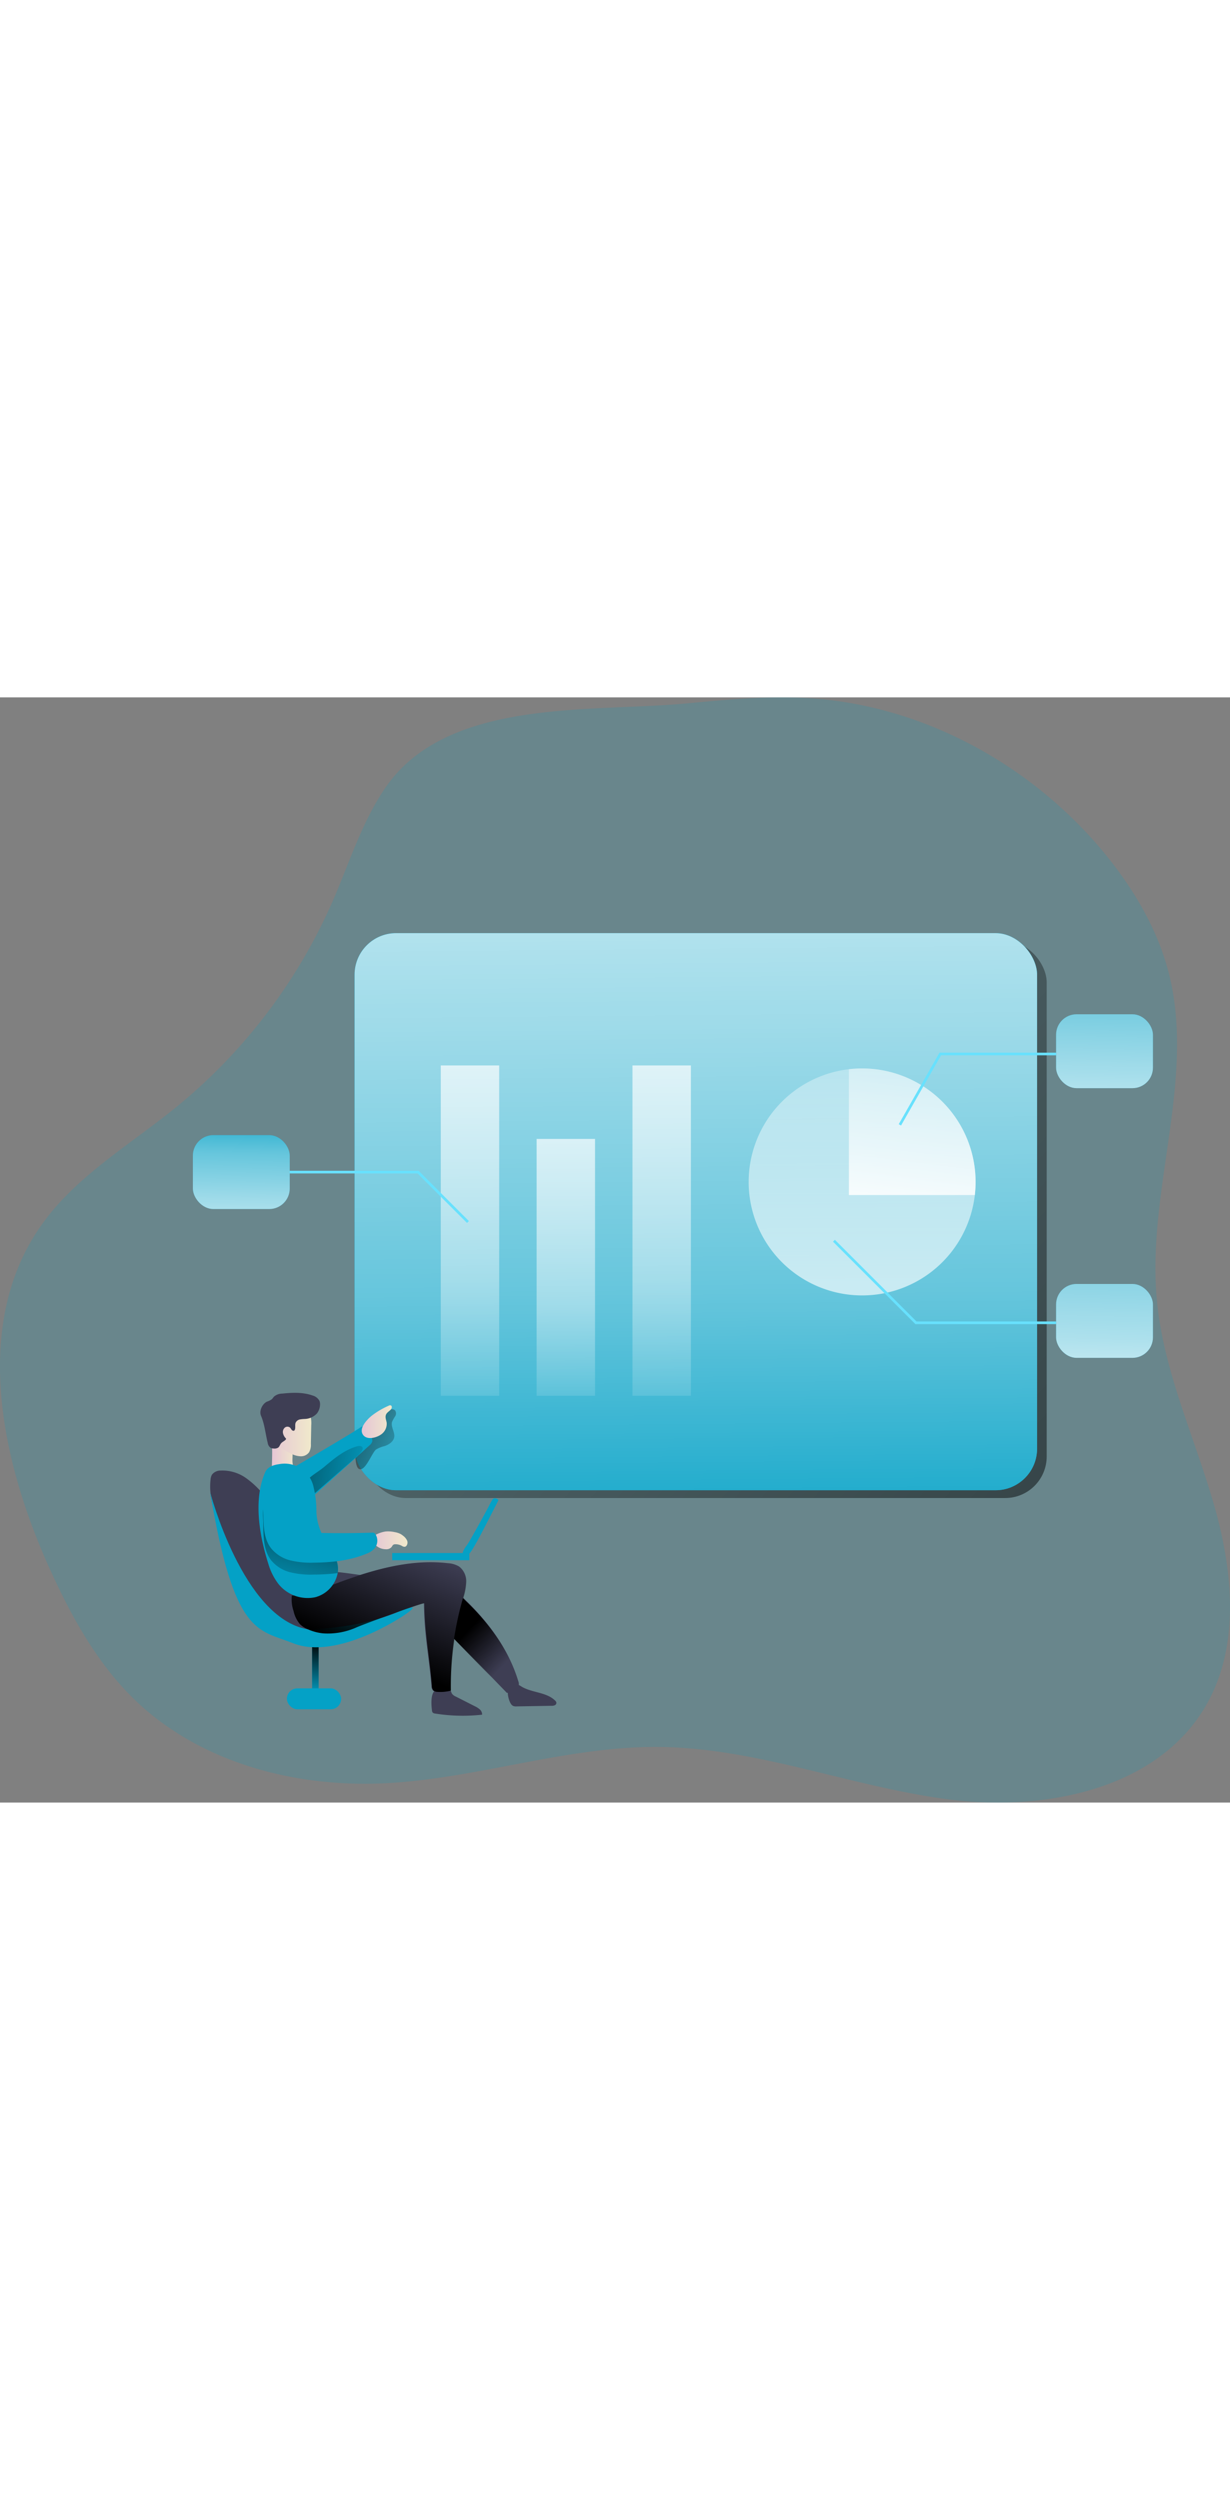 <svg id="Layer_1" data-name="Layer 1" xmlns="http://www.w3.org/2000/svg" xmlns:xlink="http://www.w3.org/1999/xlink" viewBox="0 0 407.17 365.75" data-imageid="report-analysis-monochromatic-9fa12" imageName="Report analysis" class="illustrations_image" style="width: 180px;"><rect x="0" y="0" width="407.17" height="365.75" fill="#808080" stroke="none"/><defs><linearGradient id="linear-gradient" x1="45.84" y1="4.24" x2="664.15" y2="559.48" gradientUnits="userSpaceOnUse"><stop offset="0" stop-opacity="0"/><stop offset="0.99"/></linearGradient><linearGradient id="linear-gradient-2" x1="103.8" y1="330.27" x2="105.04" y2="312.42" xlink:href="#linear-gradient"/><linearGradient id="linear-gradient-3" x1="188.11" y1="321.3" x2="175.97" y2="309.89" xlink:href="#linear-gradient"/><linearGradient id="linear-gradient-4" x1="111.06" y1="252.75" x2="119.24" y2="252.75" gradientUnits="userSpaceOnUse"><stop offset="0" stop-color="#e5c5d5"/><stop offset="0.42" stop-color="#ead4d1"/><stop offset="1" stop-color="#f0e9cb"/></linearGradient><linearGradient id="linear-gradient-5" x1="144.2" y1="280.25" x2="155.89" y2="280.25" xlink:href="#linear-gradient-4"/><linearGradient id="linear-gradient-6" x1="157.75" y1="281.81" x2="142.38" y2="318" xlink:href="#linear-gradient"/><linearGradient id="linear-gradient-7" x1="231.55" y1="300.77" x2="228.57" y2="-21.25" gradientUnits="userSpaceOnUse"><stop offset="0.02" stop-color="#fff" stop-opacity="0"/><stop offset="0.32" stop-color="#fff" stop-opacity="0.39"/><stop offset="0.68" stop-color="#fff" stop-opacity="0.68"/><stop offset="1" stop-color="#fff"/></linearGradient><linearGradient id="linear-gradient-8" x1="161.62" y1="254.15" x2="112.17" y2="231.6" xlink:href="#linear-gradient"/><linearGradient id="linear-gradient-9" x1="110.26" y1="243.72" x2="124.09" y2="243.72" xlink:href="#linear-gradient-4"/><linearGradient id="linear-gradient-10" x1="146.81" y1="259.45" x2="83.04" y2="251.49" xlink:href="#linear-gradient"/><linearGradient id="linear-gradient-11" x1="115.28" y1="302.46" x2="128.17" y2="247.92" xlink:href="#linear-gradient"/><linearGradient id="linear-gradient-12" x1="140.82" y1="240.98" x2="150.74" y2="240.98" xlink:href="#linear-gradient-4"/><linearGradient id="linear-gradient-13" x1="156.28" y1="253.26" x2="154.54" y2="63.88" xlink:href="#linear-gradient-7"/><linearGradient id="linear-gradient-14" x1="187.86" y1="248.36" x2="186.5" y2="101.05" xlink:href="#linear-gradient-7"/><linearGradient id="linear-gradient-15" x1="219.75" y1="253.26" x2="218" y2="63.88" xlink:href="#linear-gradient-7"/><linearGradient id="linear-gradient-16" x1="305.94" y1="68.91" x2="306.93" y2="269.21" xlink:href="#linear-gradient-7"/><linearGradient id="linear-gradient-17" x1="328.33" y1="101.23" x2="318.83" y2="177.95" xlink:href="#linear-gradient-7"/><linearGradient id="linear-gradient-18" x1="366.86" y1="66.58" x2="364.63" y2="158.06" xlink:href="#linear-gradient-7"/><linearGradient id="linear-gradient-19" x1="367.48" y1="138.01" x2="364.5" y2="248.08" xlink:href="#linear-gradient-7"/><linearGradient id="linear-gradient-20" x1="80.31" y1="133.22" x2="79.32" y2="188.09" xlink:href="#linear-gradient-7"/></defs><title>Analyze Report 1</title><path d="M148.65,31.16c-7.78,11.34-11.89,24.71-17.36,37.32a182,182,0,0,1-52,68.49C64,149.4,46.37,159.65,34.92,175.71,11.73,208.24,21.11,253.62,37.66,290c7.05,15.48,15.4,30.69,27.54,42.59,21.62,21.17,53.4,29.61,83.62,28.05,30.43-1.57,60-12.3,90.5-12,32.27.34,63.09,13,95.08,17.27s69.63-3,85.82-30.91c11.62-20.06,8.91-45.33,2.39-67.58S406.07,223.67,404,200.58C400.66,164.66,416.79,128,408.07,93,404.41,78.34,396.53,65,387,53.27,363,23.94,327.1,4.06,289.3,1.59,275.68.7,262,2,248.43,3.28,216.81,6.29,169.09,1.38,148.65,31.16Z" transform="translate(-21.05 -1.29)" fill="#04a1c6" opacity="0.18" style="isolation:isolate" class="target-color"/><rect x="120.57" y="80.6" width="225.92" height="184.37" rx="13.75" fill="url(#linear-gradient)"/><rect x="103.32" y="311.3" width="2.16" height="20.77" fill="#04a1c6" class="target-color"/><rect x="103.32" y="311.3" width="2.16" height="20.77" fill="url(#linear-gradient-2)"/><path d="M166.48,293.66a33.12,33.12,0,0,1,8.71,6.42c7.78,7.48,14.34,16.51,17.45,26.85a2.16,2.16,0,0,1,0,1.69,1.93,1.93,0,0,1-.7.66,13.79,13.79,0,0,1-3.06,1.5l-16.47-17c-2.13-2.2-4.3-4.46-5.56-7.24s-1.62-6.3-3.62-8.76c-.86-1.05-2-1.86-2.82-2.92-1.09-1.37-1.62-3.12.54-3.09C162.68,291.82,165,293,166.48,293.66Z" transform="translate(-21.05 -1.29)" fill="#3e3e54"/><path d="M166.64,294a32.77,32.77,0,0,1,8.71,6.43c7.79,7.47,14.34,16.5,17.46,26.84a2.25,2.25,0,0,1,0,1.69,2.07,2.07,0,0,1-.71.67,13.76,13.76,0,0,1-3.06,1.49l-16.46-17c-2.13-2.2-4.31-4.45-5.57-7.24s-1.61-6.3-3.62-8.76c-.85-1.05-2-1.86-2.82-2.92-1.08-1.37-1.61-3.12.54-3.09C162.84,292.15,165.13,293.28,166.64,294Z" transform="translate(-21.05 -1.29)" fill="url(#linear-gradient-3)"/><path d="M93.91,277.75c-1.65-6.57-3.81-11.52-3.17-17.49a4,4,0,0,1,.48-1.74,3.59,3.59,0,0,1,2.89-1.35,13.49,13.49,0,0,1,8.33,2.45,29.39,29.39,0,0,1,6.32,6.13c5.9,7.29,10.39,15.77,17.17,22.25,1.32,1.27,2.88,2.52,4.71,2.61,5.17.27,10.41,1.45,15.58,1.72,2.65.15,5.42.32,7.69,1.7s5.77,4.59,4.62,7c-.77,1.59-4.43,2.27-6,3.06l-6.43,3.24a44.45,44.45,0,0,1-8.55,3.58,38,38,0,0,1-12.5.63c-3.78-.29-7.64-.78-11-2.49-5.55-2.8-9-8.48-11.5-14.19S95.42,283.78,93.91,277.75Z" transform="translate(-21.05 -1.29)" fill="#3e3e54"/><path d="M111.07,255.12a3.57,3.57,0,0,0,.12,1.22,2.73,2.73,0,0,0,.73,1.05,6.68,6.68,0,0,0,6.22,1.66,1.56,1.56,0,0,0,.93-.53,1.29,1.29,0,0,0,0-1.29c-.19-.4-.5-.75-.72-1.14-.88-1.57-.26-3.53-.51-5.31a5.53,5.53,0,0,0-2.42-3.81c-1-.67-2.87-1.18-3.83-.09-.7.79-.49,2.17-.46,3.14C111.17,251.72,111.11,253.42,111.07,255.12Z" transform="translate(-21.05 -1.29)" fill="url(#linear-gradient-4)"/><path d="M148.7,277.33a10.06,10.06,0,0,1,3,.21,6.65,6.65,0,0,1,2,.65,6.74,6.74,0,0,1,.82.58,4.19,4.19,0,0,1,1.26,1.49,1.74,1.74,0,0,1-.21,1.84.92.92,0,0,1-.53.3,1.61,1.61,0,0,1-1-.33,4.36,4.36,0,0,0-2.09-.51,1.25,1.25,0,0,0-.66.14c-.31.18-.44.56-.67.84a2.32,2.32,0,0,1-1.85.67,5,5,0,0,1-2.82-.89,4.21,4.21,0,0,1-1.67-2.42c-.24-1,.61-1.23,1.34-1.57A9.82,9.82,0,0,1,148.7,277.33Z" transform="translate(-21.05 -1.29)" fill="url(#linear-gradient-5)"/><path d="M161.38,301.1c-.82-.13-18.95,6.49-22.44,7.95a23.07,23.07,0,0,1-11,2,16.38,16.38,0,0,1-5.14-1.37,8.09,8.09,0,0,1-2.54-1.64,9.86,9.86,0,0,1-2.15-4.41,11.75,11.75,0,0,1-.56-5.11c3.72.07,7.44-1.22,10.91-2.56,13.1-5.05,26.94-9.75,40.88-8.13a8.1,8.1,0,0,1,3.69,1.1,6.07,6.07,0,0,1,2.33,5,20,20,0,0,1-1.1,5.64A107,107,0,0,0,170.12,330a13.45,13.45,0,0,1-4.42.41,2.14,2.14,0,0,1-1.29-.42,2.18,2.18,0,0,1-.54-1.54C163,318.13,161.5,311.76,161.38,301.1Z" transform="translate(-21.05 -1.29)" fill="#3e3e54"/><path d="M164.05,336.57a1.17,1.17,0,0,0,.24.69,1.31,1.31,0,0,0,.77.32,58.07,58.07,0,0,0,15.58.38,2.2,2.2,0,0,0-.75-1.73,6.59,6.59,0,0,0-1.63-1.05L172,332a3.09,3.09,0,0,1-1.34-1c-.25-.42-.31-1-.71-1.28a1.59,1.59,0,0,0-.8-.24c-1.31-.17-3.62-.46-4.47.85C163.61,331.81,163.83,334.82,164.05,336.57Z" transform="translate(-21.05 -1.29)" fill="#3e3e54"/><path d="M190.15,334.33a2.07,2.07,0,0,0,.72.72,2.55,2.55,0,0,0,1.2.17l11.53-.2a2.71,2.71,0,0,0,1.06-.16.93.93,0,0,0,.58-.83,1.22,1.22,0,0,0-.44-.75c-2.86-2.79-7.52-2.54-11-4.55a8.34,8.34,0,0,0-1.72-.91C188.11,326.61,188.9,332.41,190.15,334.33Z" transform="translate(-21.05 -1.29)" fill="#3e3e54"/><rect x="129.83" y="283.17" width="25.54" height="2.38" fill="#04a1c6" class="target-color"/><path d="M177,279.6a27.84,27.84,0,0,1-1.47,2.39,7.6,7.6,0,0,0-1.15,1.88,1.27,1.27,0,0,0,.36,1.55c.57.29,1.23-.19,1.63-.68a14.9,14.9,0,0,0,1.38-2c1.54-2.58,2.92-5.26,4.3-7.94l3.89-7.57a.45.45,0,0,0,.08-.31.43.43,0,0,0-.19-.23c-.72-.48-1.42-.5-1.86.23-.6,1-1.1,2.06-1.65,3.08q-1.67,3.09-3.38,6.17Z" transform="translate(-21.05 -1.29)" fill="#04a1c6" class="target-color"/><path d="M90.6,264.28s10.84,41.61,32.15,45.39c0,0,15.69.17,29.77-5.6,10-4.11,2.36.95,2.36.95s-22.07,15.15-36.79,9.3C106.38,309.67,98.61,311.89,90.6,264.28Z" transform="translate(-21.05 -1.29)" fill="#04a1c6" class="target-color"/><path d="M161.55,301.1c-.83-.13-19,6.49-22.44,7.95a23.11,23.11,0,0,1-11.06,2,16.45,16.45,0,0,1-5.14-1.37,8.16,8.16,0,0,1-2.53-1.64,10,10,0,0,1-2.16-4.41,11.9,11.9,0,0,1-.56-5.11c3.72.07,7.45-1.22,10.92-2.56,13.1-5.05,26.94-9.75,40.88-8.13a8.1,8.1,0,0,1,3.69,1.1,6.1,6.1,0,0,1,2.33,5,20.36,20.36,0,0,1-1.1,5.64A106.32,106.32,0,0,0,170.29,330a13.49,13.49,0,0,1-4.43.41,2.11,2.11,0,0,1-1.28-.42,2.24,2.24,0,0,1-.55-1.54C163.18,318.13,161.67,311.76,161.55,301.1Z" transform="translate(-21.05 -1.29)" fill="url(#linear-gradient-6)"/><rect x="94.97" y="327.96" width="17.96" height="6.92" rx="3.46" fill="#04a1c6" class="target-color"/><rect x="117.38" y="78.02" width="225.92" height="184.37" rx="13.75" fill="#04a1c6" class="target-color"/><rect x="117.38" y="78.02" width="225.92" height="184.37" rx="13.75" fill="#04a1c6" class="target-color"/><rect x="117.38" y="78.02" width="225.92" height="184.37" rx="13.75" fill="url(#linear-gradient-7)"/><path d="M145.55,250.2a9.74,9.74,0,0,1,2.75-1.11c1.51-.49,3.07-1.52,3.27-3.09s-1.18-3.29-.74-4.9a10.56,10.56,0,0,1,1-1.84,1.76,1.76,0,0,0,0-2,1.49,1.49,0,0,0-1.63-.24,4.54,4.54,0,0,0-1.36,1.08l-7.26,7.49a12.28,12.28,0,0,0-2,2.44,7.9,7.9,0,0,0-.86,4.32c0,1,.15,3.89,1.21,4.31C142,257.54,144.19,251.21,145.55,250.2Z" transform="translate(-21.05 -1.29)" fill="url(#linear-gradient-8)"/><path d="M110.26,243.9c.95,3.53,3.94,6.2,7.26,7.73a7.44,7.44,0,0,0,3.08.82,3.34,3.34,0,0,0,2.78-1.35,5.06,5.06,0,0,0,.58-2.78l.12-6.08a10.23,10.23,0,0,0-.32-3.45,5.91,5.91,0,0,0-5.92-3.79,7.49,7.49,0,0,0-5.94,4.11,10.28,10.28,0,0,0-.6,7.36" transform="translate(-21.05 -1.29)" fill="url(#linear-gradient-9)"/><path d="M109.44,234.35a5.69,5.69,0,0,0,1.6-.79c.27-.25.46-.59.71-.86a4.23,4.23,0,0,1,2.74-1c3.34-.35,6.81-.5,10,.62a3.64,3.64,0,0,1,2.34,1.85,3.2,3.2,0,0,1,.16,1.27,4.92,4.92,0,0,1-1,2.8,5.68,5.68,0,0,1-4,1.85,11.94,11.94,0,0,0-1.7.17,2,2,0,0,0-1.34,1c-.35.73,0,1.62-.3,2.38a.71.71,0,0,1-.16.26c-.23.21-.62.08-.84-.15s-.34-.55-.56-.77a1.36,1.36,0,0,0-1.78,0,1.92,1.92,0,0,0-.59,1.77,3.42,3.42,0,0,0,.89,1.7.4.4,0,0,1,.14.26.39.39,0,0,1-.1.19c-.42.52-1.12.74-1.55,1.26s-.49,1.09-1,1.44a2.28,2.28,0,0,1-1.42.28,2.49,2.49,0,0,1-1-.2,2.35,2.35,0,0,1-1-1.64c-.76-3-1-6.1-2.2-8.94C106.73,237.42,107.91,235.07,109.44,234.35Z" transform="translate(-21.05 -1.29)" fill="#3e3e54"/><path d="M144.32,247.39a2.64,2.64,0,0,1-1,1.48l-3.51,3.18-16.21,14.64a11,11,0,0,0-2.29-3c-3-2.95-6.93-5.28-3-7.61,1.3-.76,18.44-10.74,22.22-13.29a1.31,1.31,0,0,1,1.91.47l1.41,2.63A2.62,2.62,0,0,1,144.32,247.39Z" transform="translate(-21.05 -1.29)" fill="#04a1c6" class="target-color"/><path d="M140.44,251.22l-.64.74-16.21,14.18a10.75,10.75,0,0,0-2.29-2.9c.53-3.39,4.32-5,6.9-7.14,3.3-2.77,6.7-5.7,11-6.93.62-.18,1.43-.27,1.79.26S140.88,250.7,140.44,251.22Z" transform="translate(-21.05 -1.29)" fill="url(#linear-gradient-10)"/><path d="M132.83,291.1a10.23,10.23,0,0,1-7.46,8,12.37,12.37,0,0,1-12.26-4.55,20.27,20.27,0,0,1-3.24-6.55c-3-9.4-5-21.31-1-30.35.73-1.66,2.71-2.36,4.52-2.59a9.79,9.79,0,0,1,11.5,7.73,32.62,32.62,0,0,1,.9,8.08,18.56,18.56,0,0,0,3,9.32c.33.53.69,1.05,1,1.58,1.46,2.23,2.87,4.53,3.14,7.15A7.6,7.6,0,0,1,132.83,291.1Z" transform="translate(-21.05 -1.29)" fill="#04a1c6" class="target-color"/><path d="M132.83,291.1a63.56,63.56,0,0,1-7.92.5,28.13,28.13,0,0,1-7.72-.75,11.86,11.86,0,0,1-6.46-4.08c-2.66-3.52-2.43-8.34-2.55-12.75-.07-2.36-.26-4.84.76-7a6.79,6.79,0,0,1,4.39-3.61,7.63,7.63,0,0,1,5.08.56c1.34.68,1.51,2.08,1.75,3.46.7,4.11.13,8.36,1.21,12.42a2.58,2.58,0,0,0,.63,1.28,2.88,2.88,0,0,0,1.92.54c1.94.06,3.88.1,5.83.13,1.46,2.23,2.87,4.53,3.14,7.15A7.6,7.6,0,0,1,132.83,291.1Z" transform="translate(-21.05 -1.29)" fill="url(#linear-gradient-11)"/><path d="M121.37,275.9a2.58,2.58,0,0,0,.63,1.28,2.84,2.84,0,0,0,1.92.54q10.12.33,20.26,0a1.48,1.48,0,0,1,.78.12,1.33,1.33,0,0,1,.41.44A4.08,4.08,0,0,1,145,283a7,7,0,0,1-2.76,1.74c-5.45,2.24-11.44,2.86-17.34,2.91a28.52,28.52,0,0,1-7.72-.75,11.9,11.9,0,0,1-6.46-4.09c-2.66-3.52-2.42-8.33-2.55-12.74-.07-2.37-.25-4.85.76-7a6.76,6.76,0,0,1,4.39-3.61,7.69,7.69,0,0,1,5.08.56c1.34.68,1.52,2.08,1.75,3.47C120.86,267.6,120.29,271.85,121.37,275.9Z" transform="translate(-21.05 -1.29)" fill="#04a1c6" class="target-color"/><path d="M144,239.1a26.3,26.3,0,0,1,5.69-3.38.9.9,0,0,1,.72-.13.62.62,0,0,1,.34.59c0,1-1.4,1.44-1.86,2.36s0,1.83.16,2.76a4.25,4.25,0,0,1-1.38,3.55c-1.44,1.35-5.18,2.52-6.52.38S142.61,240.27,144,239.1Z" transform="translate(-21.05 -1.29)" fill="url(#linear-gradient-12)"/><rect x="145.91" y="121.81" width="19.34" height="109.32" fill="url(#linear-gradient-13)"/><rect x="177.64" y="146.13" width="19.34" height="85" fill="url(#linear-gradient-14)"/><rect x="209.37" y="121.81" width="19.34" height="109.32" fill="url(#linear-gradient-15)"/><path d="M344,161.65a38.77,38.77,0,0,1-.25,4.34,37.56,37.56,0,1,1-41.65-41.65,39.09,39.09,0,0,1,4.35-.25A37.56,37.56,0,0,1,344,161.65Z" transform="translate(-21.05 -1.29)" fill="url(#linear-gradient-16)"/><path d="M344,161.65a38.77,38.77,0,0,1-.25,4.34H302.06V124.34a39.09,39.09,0,0,1,4.35-.25A37.56,37.56,0,0,1,344,161.65Z" transform="translate(-21.05 -1.29)" fill="url(#linear-gradient-17)"/><polyline points="297.89 141.47 311.26 118.02 352.34 118.02" fill="none" stroke="#68e1fd" stroke-miterlimit="10" stroke-width="0.88"/><polyline points="276.06 179.82 303.2 206.97 358.61 206.97" fill="none" stroke="#68e1fd" stroke-miterlimit="10" stroke-width="0.88"/><polyline points="154.91 173.62 138.39 157.1 79.88 157.1" fill="none" stroke="#68e1fd" stroke-miterlimit="10" stroke-width="0.88"/><rect x="349.6" y="104.87" width="32.06" height="24.46" rx="6.78" fill="#04a1c6" class="target-color"/><rect x="349.6" y="194.12" width="32.06" height="24.46" rx="6.78" fill="#04a1c6" class="target-color"/><rect x="63.85" y="144.87" width="32.06" height="24.46" rx="6.78" fill="#04a1c6" class="target-color"/><rect x="349.6" y="104.87" width="32.06" height="24.46" rx="6.78" fill="url(#linear-gradient-18)"/><rect x="349.6" y="194.12" width="32.06" height="24.46" rx="6.78" fill="url(#linear-gradient-19)"/><rect x="63.85" y="144.87" width="32.06" height="24.46" rx="6.78" fill="url(#linear-gradient-20)"/></svg>